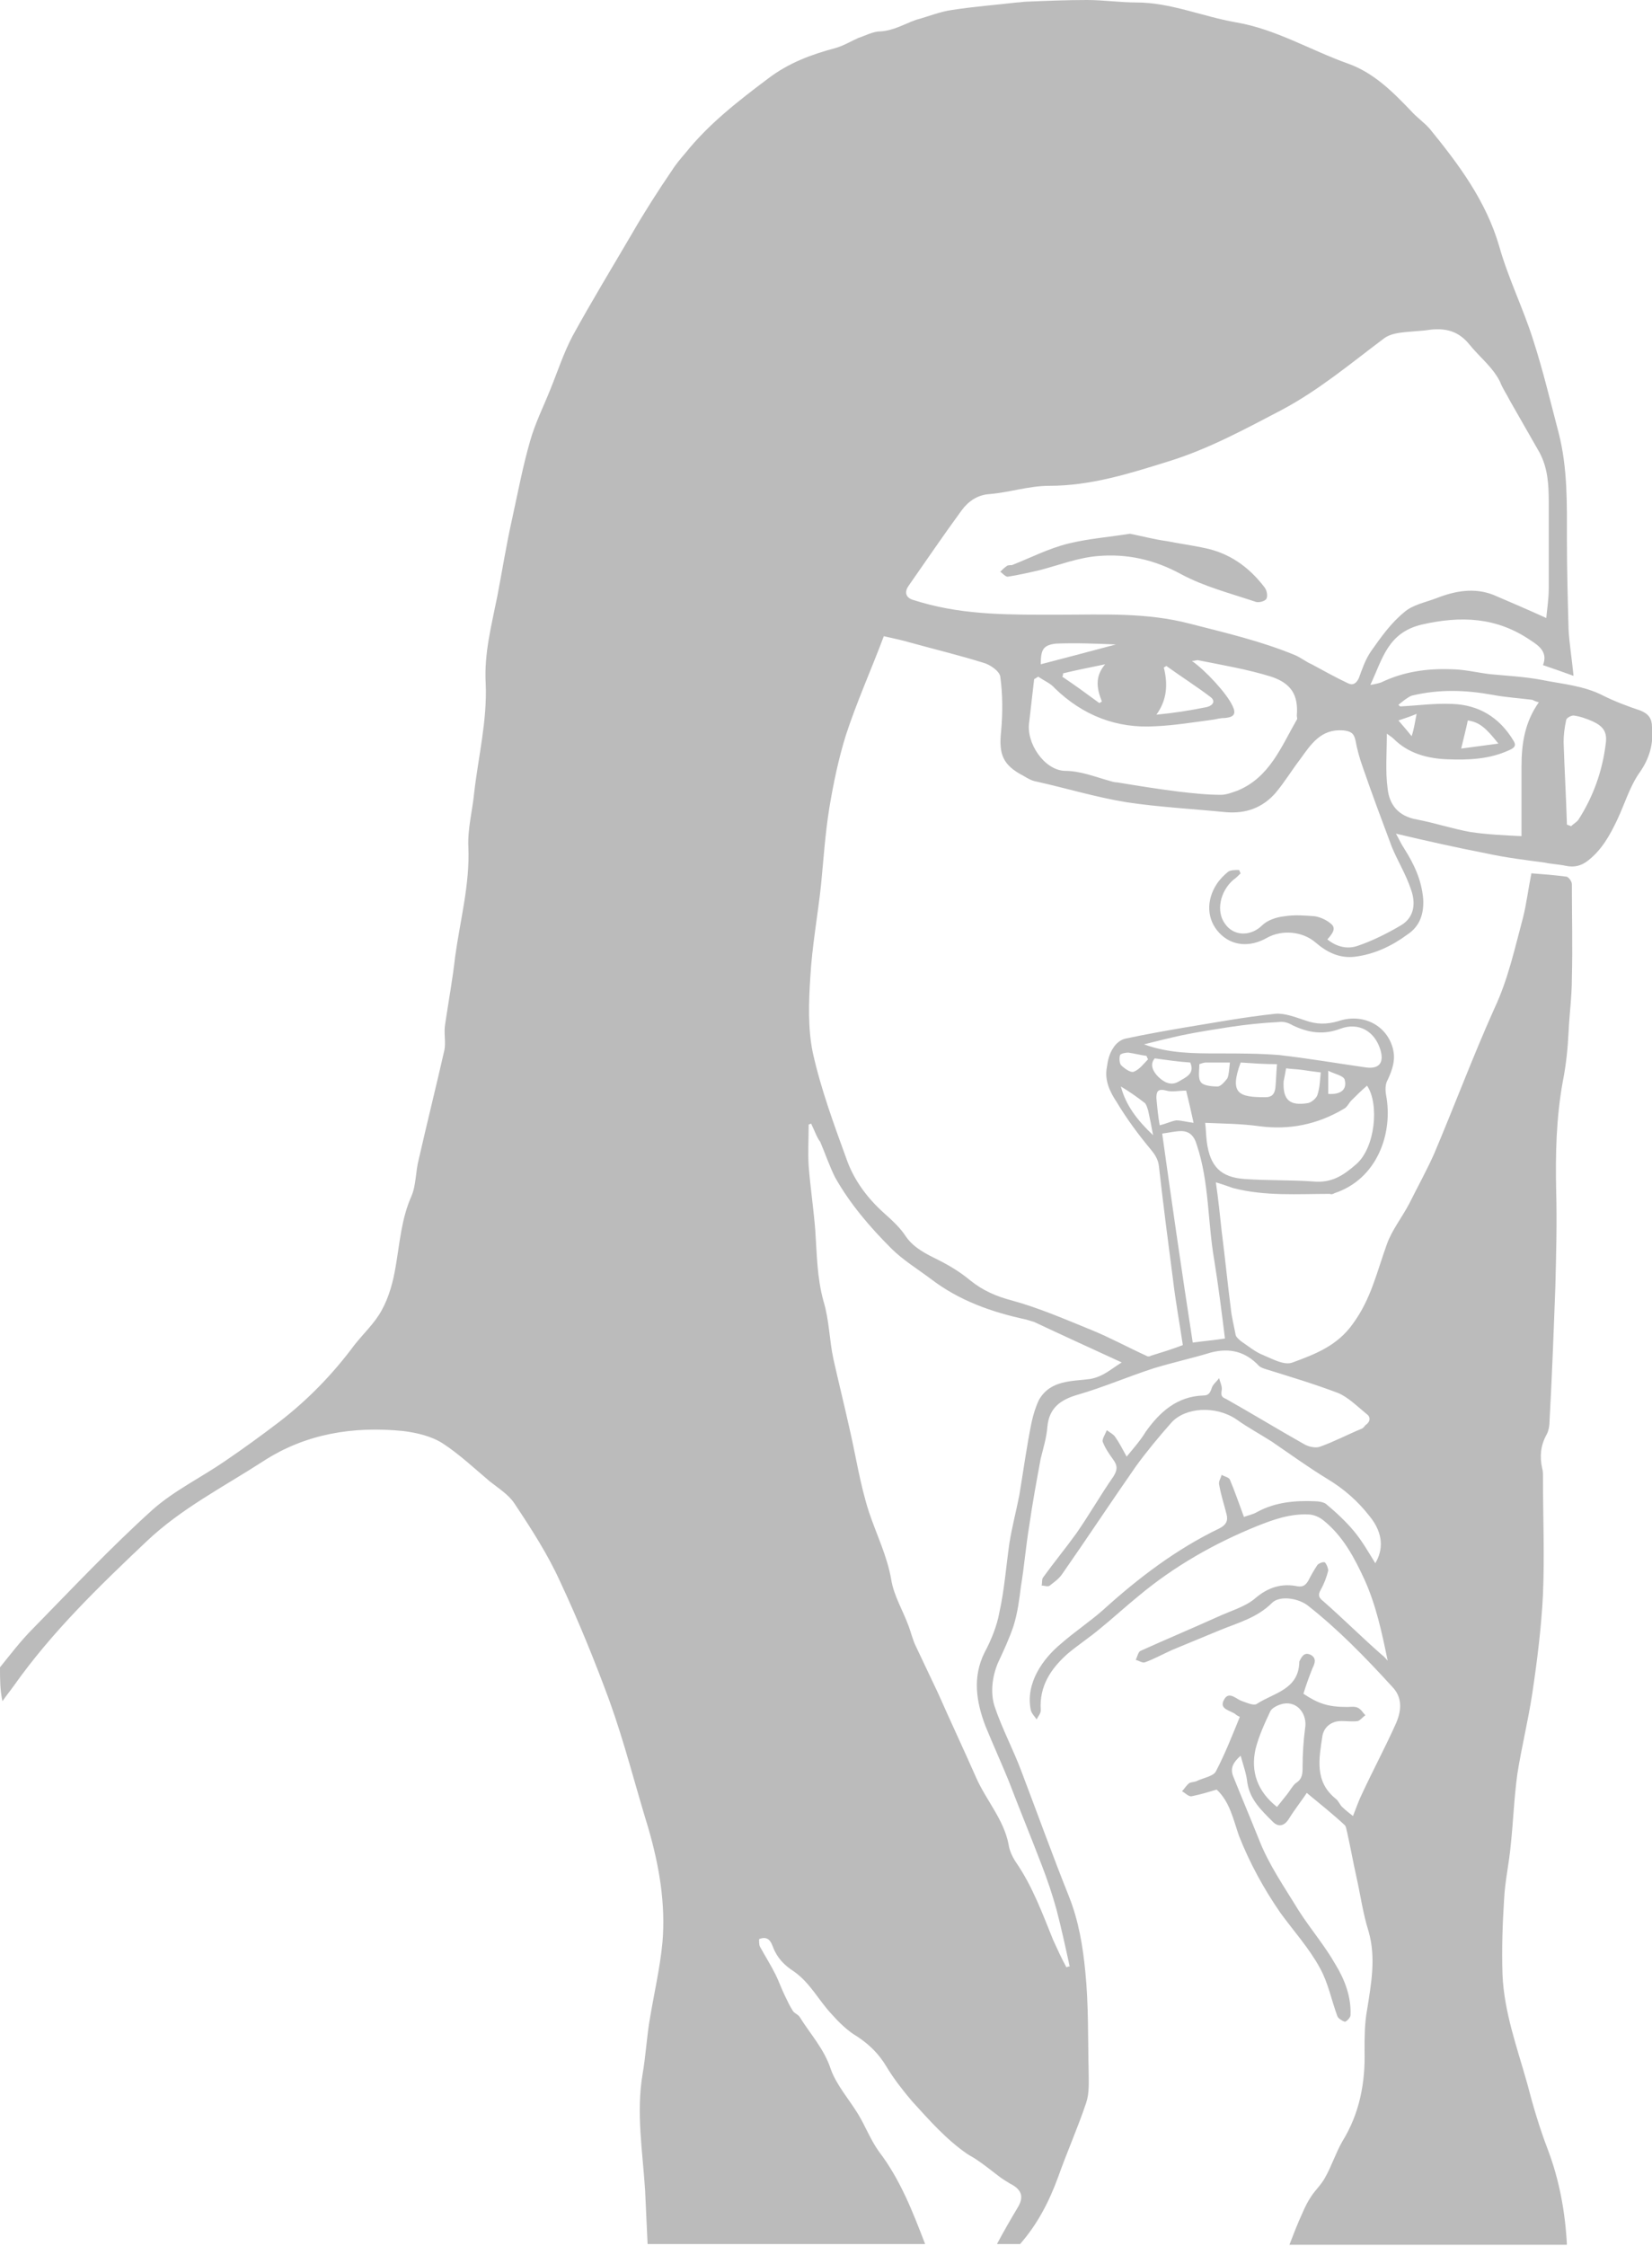 <?xml version="1.0" encoding="utf-8"?>
<!-- Generator: Adobe Illustrator 21.1.0, SVG Export Plug-In . SVG Version: 6.00 Build 0)  -->
<svg version="1.1" id="Layer_1" xmlns="http://www.w3.org/2000/svg" xmlns:xlink="http://www.w3.org/1999/xlink" x="0px" y="0px"
	 width="200px" height="271.8px" viewBox="0 0 200 271.8" style="enable-background:new 0 0 200 271.8;" xml:space="preserve">
<style type="text/css">
	.st0{fill:#BBBBBB;}
</style>
<g id="biting-a-pencil">
	<path class="st0" d="M0,201.8c1.3-1.6,2.5-3.2,4-4.7c4.8-4.9,9.4-9.8,14.5-14.4c2.6-2.3,5.9-3.9,8.8-5.9c2.2-1.5,4.4-3.1,6.5-4.7
		c3.5-2.7,6.5-5.8,9.1-9.3c1.1-1.4,2.5-2.7,3.3-4.2c0.9-1.6,1.4-3.5,1.7-5.3c0.5-2.9,0.7-5.8,1.9-8.5c0.6-1.4,0.5-3,0.9-4.5
		c1-4.4,2.1-8.8,3.1-13.2c0.2-1-0.1-2.1,0.1-3.2c0.4-2.7,0.9-5.4,1.2-8.1c0.6-4.4,1.8-8.8,1.6-13.3c-0.1-2.2,0.5-4.4,0.7-6.5
		c0.5-4.4,1.6-8.8,1.4-13.3c-0.2-3.6,0.7-7,1.4-10.5c0.6-3.1,1.1-6.3,1.8-9.4c0.7-3.2,1.3-6.4,2.2-9.5c0.6-2.1,1.6-4.1,2.4-6.1
		c0.9-2.2,1.6-4.4,2.7-6.5c2.3-4.2,4.8-8.3,7.2-12.4c1.5-2.6,3.1-5.1,4.8-7.6c0.5-0.8,1.1-1.5,1.7-2.2c2.8-3.5,6.4-6.3,10-9
		c2.5-1.9,5.2-2.9,8.2-3.7c1-0.3,1.8-0.8,2.7-1.2c0.9-0.3,1.8-0.8,2.7-0.8c1.6-0.1,2.9-0.9,4.3-1.4c1.5-0.4,2.9-1,4.4-1.2
		c2.6-0.4,5.2-0.6,7.8-0.9c0.4,0,0.8-0.1,1.2-0.1c2.4-0.1,4.9-0.2,7.3-0.2c2,0,4,0.3,6,0.3c4.1,0,8,1.7,12,2.4
		c4.8,0.8,9.1,3.4,13.6,5c3.1,1.1,5.4,3.4,7.6,5.7c0.7,0.8,1.6,1.4,2.3,2.2c3.5,4.3,6.8,8.7,8.4,14.2c1.1,3.9,2.9,7.5,4.1,11.3
		c1.2,3.7,2.1,7.5,3.1,11.3c1.1,4.3,1,8.6,1,13c0,3.6,0.1,7.2,0.2,10.8c0.1,1.8,0.4,3.5,0.6,5.6c-1.4-0.5-2.5-0.9-3.7-1.3
		c0.6-1.5-0.4-2.3-1.5-3c-4.1-2.8-8.4-3-13.2-1.9c-4.1,1-4.7,4.1-6.2,7.3c0.6-0.1,1-0.2,1.3-0.3c2.7-1.3,5.5-1.7,8.4-1.6
		c1.6,0,3.2,0.4,4.8,0.6c2.1,0.2,4.2,0.3,6.3,0.7c2.5,0.5,5.1,0.7,7.4,1.9c1.4,0.7,3,1.3,4.5,1.8c1,0.4,1.4,1,1.4,2
		c0.2,2-0.3,3.8-1.5,5.5s-1.8,3.8-2.7,5.7c-0.9,1.9-1.9,3.7-3.6,5c-0.8,0.6-1.6,0.8-2.6,0.6c-0.9-0.2-1.7-0.2-2.6-0.4
		c-2.3-0.3-4.7-0.6-7-1.1c-3.6-0.7-7.2-1.5-11-2.4c0.4,0.7,0.6,1.2,1,1.8c1.2,1.9,2.1,3.8,2.3,6.1c0.1,1.8-0.4,3.3-1.9,4.3
		c-1.9,1.4-4,2.4-6.4,2.7c-1.8,0.2-3.3-0.5-4.7-1.7c-1.6-1.4-4.1-1.6-5.9-0.6c-2.1,1.2-4.3,1-5.8-0.6s-1.6-3.9-0.3-5.9
		c0.4-0.6,0.9-1.1,1.4-1.5c0.3-0.2,0.8-0.2,1.3-0.2c0.1,0.1,0.1,0.3,0.2,0.4c-0.3,0.3-0.6,0.6-0.9,0.8c-1.6,1.4-2.1,3.8-1,5.3
		c1.1,1.6,3.2,1.5,4.5,0.2c0.6-0.6,1.7-1,2.7-1.1c1.2-0.2,2.5-0.1,3.7,0c0.6,0.1,1.3,0.4,1.8,0.8c0.7,0.5,0.6,1-0.3,2
		c1.1,0.9,2.4,1.2,3.6,0.8c1.8-0.6,3.6-1.5,5.3-2.5s1.8-2.8,1.2-4.4c-0.6-1.8-1.6-3.4-2.3-5.1c-1.2-3.2-2.4-6.4-3.5-9.6
		c-0.4-1.1-0.7-2.2-0.9-3.3c-0.2-0.9-0.6-1.1-1.5-1.2c-2.7-0.2-3.9,1.7-5.2,3.5c-1,1.3-1.9,2.8-3,4.1c-1.6,1.8-3.6,2.5-6,2.3
		c-4-0.4-8-0.6-12-1.2c-3.7-0.6-7.3-1.7-10.9-2.5c-0.6-0.1-1.1-0.4-1.6-0.7c-2.5-1.3-3-2.6-2.7-5.4c0.2-2.2,0.2-4.4-0.1-6.6
		c-0.1-0.7-1.3-1.5-2.1-1.7c-2.9-0.9-5.8-1.6-8.7-2.4c-1-0.3-2-0.5-3.3-0.8c-1.5,4-3.3,8-4.6,12c-0.9,2.9-1.5,5.8-2,8.8
		c-0.5,3.1-0.7,6.2-1,9.3c-0.4,3.7-1.1,7.5-1.3,11.2c-0.2,3-0.3,6.2,0.3,9.1c1,4.5,2.6,8.8,4.2,13.2c0.9,2.4,2.5,4.5,4.4,6.2
		c1,0.9,2,1.8,2.7,2.9c1,1.4,2.5,2.1,3.9,2.8s2.7,1.5,3.9,2.5c1.5,1.2,3.1,1.9,5,2.4c3.3,0.9,6.5,2.3,9.7,3.6
		c2.2,0.9,4.4,2.1,6.6,3.1c0.1,0.1,0.4,0.1,0.5,0c1.3-0.4,2.6-0.8,3.9-1.3c-0.4-2.7-0.9-5.4-1.2-8c-0.6-4.6-1.2-9.2-1.7-13.7
		c-0.1-0.8-0.5-1.4-1-2c-1.5-1.8-2.9-3.7-4.1-5.7c-0.8-1.2-1.5-2.6-1.2-4.2c0.1-0.8,0.3-1.7,0.8-2.4c0.3-0.5,0.9-1,1.5-1.1
		c2.3-0.5,4.6-0.9,6.9-1.3c3.7-0.6,7.4-1.3,11.2-1.7c1.1-0.1,2.4,0.4,3.6,0.8c1.4,0.5,2.6,0.5,4,0.1c2.9-1,5.8,0.4,6.6,3.2
		c0.4,1.4,0,2.6-0.6,3.9c-0.3,0.5-0.3,1.2-0.2,1.8c0.9,4.7-1.1,10.2-6.2,11.9c-0.2,0.1-0.4,0.2-0.6,0.1c-3.9,0-7.8,0.3-11.7-0.7
		c-0.6-0.2-1.1-0.4-2.1-0.7c0.3,2.1,0.5,4,0.7,5.9c0.4,3.1,0.7,6.2,1.1,9.3c0.1,1.1,0.4,2.2,0.6,3.3c0.1,0.3,0.4,0.5,0.6,0.7
		c0.9,0.6,1.7,1.3,2.7,1.7c1.2,0.5,2.6,1.3,3.6,0.9c2.7-1,5.4-2,7.3-4.7c2.2-3,2.9-6.3,4.1-9.6c0.6-1.7,1.8-3.2,2.7-4.9
		c1-2,2.1-4,3-6c2.5-5.9,4.7-11.8,7.3-17.6c1.7-3.6,2.5-7.4,3.5-11.1c0.4-1.6,0.6-3.3,1-5.3c1.3,0.1,2.7,0.2,4.2,0.4
		c0.3,0,0.7,0.6,0.7,0.9c0,3.8,0.1,7.6,0,11.4c0,2.2-0.3,4.3-0.4,6.5c-0.1,2-0.3,4-0.7,6c-0.8,4.4-0.9,8.8-0.8,13.3
		c0.1,3.8,0,7.7-0.1,11.5c-0.2,5.4-0.4,10.8-0.7,16.2c0,0.6-0.1,1.3-0.4,1.8c-0.7,1.3-0.8,2.6-0.5,4c0.1,0.3,0.1,0.7,0.1,1
		c0,4.8,0.2,9.6,0,14.3c-0.2,4-0.7,8-1.3,12c-0.5,3.3-1.3,6.5-1.8,9.7c-0.4,2.9-0.5,5.8-0.8,8.6c-0.2,2.2-0.7,4.4-0.8,6.5
		c-0.2,3.1-0.3,6.1-0.2,9.2c0.2,4.6,1.8,8.9,3,13.2c0.7,2.7,1.5,5.4,2.5,8c1.4,3.7,2.1,7.6,2.3,11.5c-11.2,0-22.4,0-33.6,0
		c0.5-1.3,1-2.6,1.6-3.9c0.3-0.7,0.6-1.3,1-1.9c0.5-0.8,1.2-1.4,1.7-2.3c0.8-1.4,1.3-3,2.1-4.4c2.1-3.4,2.8-7.1,2.7-11
		c0-1.6,0-3.3,0.3-4.9c0.5-3.2,1.1-6.3,0.2-9.5c-0.7-2.2-1-4.5-1.5-6.7c-0.4-1.8-0.7-3.5-1.1-5.3c-0.1-0.3-0.1-0.7-0.3-0.9
		c-1.4-1.3-2.9-2.5-4.6-3.9c-0.5,0.8-1.4,1.9-2.2,3.2c-0.6,0.9-1.3,0.9-1.9,0.3c-1.4-1.4-2.8-2.7-3.1-4.8c-0.1-1-0.5-2.1-0.8-3.2
		c-0.9,0.8-1.3,1.5-0.9,2.5c1,2.5,2.1,5.1,3.1,7.6c1.2,3.1,3.1,5.8,4.8,8.6c1.4,2.2,3.2,4.3,4.5,6.6c1.1,1.8,1.9,3.9,1.8,6.1
		c0,0.3-0.5,0.8-0.7,0.8c-0.3-0.1-0.8-0.4-0.9-0.7c-0.7-1.9-1.1-4-2.1-5.8c-1.3-2.4-3.2-4.5-4.8-6.7c-2-2.9-3.7-6-5-9.3
		c-0.7-2-1.1-4.1-2.7-5.6c-1,0.3-2,0.6-3,0.8c-0.4,0.1-0.8-0.4-1.2-0.6c0.3-0.3,0.5-0.7,0.9-1c0.2-0.1,0.5-0.1,0.8-0.2
		c0.8-0.4,2.1-0.6,2.4-1.2c1.1-2.1,2-4.4,2.9-6.6c-0.2-0.1-0.4-0.2-0.5-0.3c-0.6-0.5-2.1-0.6-1.4-1.8c0.6-1.1,1.5,0,2.2,0.2
		c0.6,0.2,1.4,0.6,1.8,0.3c2-1.3,5-1.7,5.1-5v-0.1c0.3-0.6,0.6-1.2,1.4-0.8c0.7,0.4,0.5,1,0.2,1.6c-0.4,1-0.8,2.1-1.1,3.1
		c1.8,1.2,3,1.6,5.3,1.6c0.4,0,0.9-0.1,1.3,0.1c0.4,0.2,0.6,0.6,0.9,0.9c-0.3,0.2-0.6,0.6-0.9,0.7c-0.6,0.1-1.3,0-2,0
		c-1.2,0-2.1,0.7-2.3,1.8c-0.4,2.7-1,5.5,1.6,7.6c0.4,0.3,0.5,0.8,0.9,1.1c0.3,0.3,0.7,0.6,1.2,1c0.4-1,0.7-1.9,1.1-2.7
		c1.3-2.8,2.8-5.6,4.1-8.5c0.7-1.6,0.8-3.2-0.5-4.5c-3.2-3.5-6.5-6.9-10.2-9.8c-1.2-0.9-3.4-1.2-4.3-0.3c-1.8,1.8-4.1,2.4-6.3,3.3
		c-1.9,0.8-3.9,1.6-5.8,2.4c-1.1,0.5-2.2,1.1-3.3,1.5c-0.3,0.1-0.7-0.2-1.1-0.3c0.2-0.4,0.3-1,0.6-1.1c3.1-1.4,6.2-2.7,9.3-4.1
		c1.5-0.7,3.3-1.2,4.5-2.2c1.6-1.4,3.3-1.9,5.2-1.5c0.7,0.1,1-0.2,1.3-0.7c0.3-0.6,0.7-1.3,1.1-1.9c0.2-0.2,0.7-0.4,0.9-0.3
		c0.2,0.2,0.4,0.7,0.4,1c-0.2,0.8-0.5,1.6-0.9,2.3s-0.2,1,0.3,1.4c2.4,2.1,4.7,4.4,7.1,6.5c0.3,0.2,0.5,0.5,0.7,0.7
		c-0.7-3.4-1.4-6.7-2.8-9.8c-1.2-2.6-2.6-5.3-5-7.2c-0.5-0.4-1.2-0.7-1.8-0.7c-2.2-0.1-4.2,0.6-6.2,1.4c-5.2,2.1-10.1,4.9-14.4,8.5
		c-1.6,1.3-3,2.6-4.6,3.9c-1.3,1.1-2.7,2-4,3.1c-2,1.8-3.4,3.9-3.2,6.8c0,0.4-0.3,0.7-0.5,1.1c-0.2-0.3-0.6-0.7-0.7-1.1
		c-0.7-3.3,1.5-6.3,3.7-8.1c1.6-1.4,3.4-2.6,5-4c4.3-3.9,8.9-7.4,14.1-9.9c0.8-0.4,1.1-0.9,0.9-1.7c-0.3-1.2-0.7-2.4-0.9-3.6
		c-0.1-0.4,0.2-0.8,0.3-1.2c0.3,0.2,0.9,0.3,1,0.6c0.6,1.4,1.1,2.9,1.7,4.5c0.5-0.2,1.1-0.3,1.6-0.6c2.2-1.2,4.6-1.4,7-1.3
		c0.4,0,1,0.1,1.3,0.3c1.2,1,2.4,2.1,3.4,3.3s1.8,2.6,2.6,3.9c0.9-1.5,1.1-3.5-0.7-5.7c-1.4-1.8-3.1-3.3-5.1-4.5
		c-2.3-1.4-4.5-3-6.7-4.5c-1.4-0.9-2.9-1.7-4.3-2.7c-2.5-1.7-6.2-1.5-7.9,0.4c-1.5,1.7-3,3.5-4.3,5.3c-3,4.3-5.9,8.7-8.9,13
		c-0.4,0.6-1,1-1.5,1.4c-0.2,0.2-0.7,0-1,0c0.1-0.3,0-0.8,0.2-1c1.3-1.8,2.7-3.5,4-5.3c1.6-2.3,2.9-4.6,4.5-6.9c0.5-0.8,0.5-1.3,0-2
		s-1-1.4-1.3-2.2c-0.1-0.3,0.3-0.9,0.5-1.4c0.4,0.3,0.8,0.5,1,0.8c0.5,0.7,0.9,1.5,1.4,2.4c0.9-1.1,1.7-2,2.3-3
		c1.7-2.4,3.8-4.3,7-4.4c0.6,0,0.8-0.3,1-0.9c0.1-0.4,0.6-0.8,0.9-1.2c0.1,0.5,0.4,1,0.3,1.5c-0.1,0.6,0,0.8,0.5,1
		c3.2,1.8,6.3,3.7,9.5,5.5c0.5,0.3,1.4,0.5,1.9,0.3c1.7-0.6,3.4-1.5,5.1-2.2c0.2-0.1,0.3-0.3,0.4-0.4c0.6-0.4,0.7-1,0.1-1.4
		c-1.1-0.9-2.2-2-3.4-2.5c-2.9-1.1-5.9-2-8.8-2.9c-0.3-0.1-0.6-0.2-0.8-0.4c-1.6-1.7-3.5-2.2-5.8-1.6c-2.3,0.7-4.6,1.2-6.9,1.9
		c-3.1,1-6.1,2.3-9.2,3.2c-2.1,0.6-3.5,1.6-3.7,3.9c-0.1,1.3-0.5,2.6-0.8,3.8c-0.5,2.7-1,5.4-1.4,8.2c-0.4,2.4-0.6,4.9-1,7.3
		c-0.2,1.6-0.4,3.2-0.9,4.8c-0.5,1.5-1.2,3-1.9,4.5c-0.7,1.7-0.9,3.6-0.4,5.2c0.9,2.7,2.3,5.3,3.3,8c1.9,5,3.7,10,5.7,15
		c1.2,3,1.7,6.1,2,9.2c0.4,4,0.3,8.1,0.4,12.1c0,1.2,0.1,2.5-0.3,3.7c-1,3-2.3,5.9-3.4,9c-1.1,3-2.5,5.7-4.6,8.1c-0.9,0-1.9,0-2.8,0
		c0.8-1.5,1.6-2.9,2.5-4.4c0.8-1.3,0.5-2.2-0.9-2.9c-0.5-0.3-1-0.6-1.5-1c-0.9-0.7-1.8-1.4-2.7-2c-0.3-0.2-0.7-0.4-1-0.6
		c-2.6-1.8-4.6-4.1-6.7-6.4c-1.1-1.3-2.2-2.7-3.1-4.2s-2-2.6-3.5-3.6c-1.2-0.7-2.2-1.7-3.1-2.7c-1.6-1.7-2.6-3.8-4.6-5.2
		c-1.1-0.7-2-1.6-2.5-2.9c-0.2-0.5-0.5-1.5-1.7-1c0,0.3,0,0.7,0.1,0.9c0.6,1.1,1.3,2.2,1.9,3.4c0.4,0.8,0.7,1.7,1.1,2.5
		c0.3,0.6,0.6,1.3,1,1.9c0.2,0.3,0.6,0.4,0.8,0.7c1.3,2.1,3,3.9,3.8,6.4c0.7,1.9,2.2,3.6,3.3,5.4c0.9,1.5,1.5,3.1,2.5,4.5
		c2.6,3.4,4.1,7.3,5.6,11.2c-11.2,0-22.4,0-33.6,0c-0.1-2.2-0.2-4.3-0.3-6.5c-0.3-4.7-1.1-9.4-0.3-14.1c0.4-2.3,0.5-4.6,0.9-6.8
		c0.5-3,1.2-6,1.5-9.1c0.4-4.7-0.4-9.3-1.7-13.8c-1.6-5.2-2.9-10.4-4.7-15.4c-1.8-4.9-3.8-9.8-6-14.5c-1.5-3.3-3.5-6.4-5.5-9.4
		c-0.7-1.1-2-1.9-3-2.7c-1.9-1.6-3.7-3.3-5.7-4.6c-1.4-0.9-3.2-1.3-4.8-1.5c-6-0.6-11.8,0.3-17,3.7c-4.8,3.1-9.9,5.7-14.1,9.7
		C12,192,6.3,197.5,1.7,204c-0.5,0.7-1,1.3-1.4,1.9C0,204.6,0,203.2,0,201.8z M187.2,74.8c0.1-1.1,0.3-2.3,0.3-3.6
		c0-3.5,0-6.9,0-10.4c0-2.1-0.1-4.1-1.1-6c-1.2-2.1-2.4-4.2-3.6-6.3c-0.4-0.8-0.9-1.5-1.2-2.3c-0.9-1.8-2.5-3-3.7-4.5
		c-1.3-1.6-2.8-2-4.7-1.8c-1.3,0.2-2.6,0.2-3.9,0.4c-0.6,0.1-1.3,0.3-1.8,0.7c-4,3-7.8,6.2-12.3,8.6c-4.4,2.3-8.8,4.7-13.6,6.2
		s-9.5,3-14.6,3c-2.4,0-4.8,0.8-7.2,1c-1.5,0.1-2.6,0.9-3.4,2c-2.2,3-4.3,6.1-6.4,9.1c-0.5,0.7-0.4,1.4,0.5,1.7
		c0.3,0.1,0.7,0.2,1,0.3c5.5,1.6,11.1,1.5,16.7,1.5c5.3,0,10.6-0.3,15.9,1.1c4.3,1.1,8.6,2.1,12.7,3.8c0.7,0.3,1.3,0.8,2,1.1
		c1.5,0.8,2.9,1.6,4.4,2.3c0.6,0.3,1,0,1.3-0.6c0.4-1.1,0.8-2.3,1.5-3.3c1.2-1.7,2.4-3.4,4-4.7c1-0.9,2.6-1.2,3.9-1.7
		c2.3-0.9,4.6-1.3,6.9-0.4C182.9,72.9,185,73.8,187.2,74.8z M98.2,136c-0.1,0-0.2,0.1-0.3,0.1c0,1.7-0.1,3.4,0,5
		c0.2,2.6,0.6,5.2,0.8,7.8c0.2,2.9,0.2,5.7,1,8.6c0.7,2.3,0.7,4.7,1.2,7c0.6,2.7,1.3,5.5,1.9,8.2c0.8,3.4,1.3,6.9,2.4,10.3
		c0.9,2.7,2.2,5.3,2.7,8.2c0.3,1.9,1.4,3.7,2.1,5.6c0.3,0.8,0.5,1.7,0.9,2.5c0.9,1.9,1.8,3.8,2.7,5.7c1.5,3.4,3.1,6.8,4.6,10.2
		c1.2,2.7,3.3,5,3.9,8c0.1,0.8,0.5,1.6,0.9,2.2c2,2.9,3.2,6.2,4.5,9.4c0.5,1.1,1,2.2,1.6,3.3c0.1,0,0.2-0.1,0.4-0.1
		c-0.5-2.3-1-4.6-1.6-6.9c-0.5-1.8-1.1-3.6-1.8-5.4c-1.3-3.4-2.7-6.8-4-10.2c-0.9-2.2-1.9-4.4-2.8-6.6c-1.1-2.9-1.6-5.9-0.1-8.9
		c0.8-1.5,1.5-3.2,1.8-4.9c0.6-2.7,0.8-5.5,1.2-8.3c0.3-1.9,0.8-3.8,1.2-5.8c0.5-3,0.9-6,1.5-8.9c0.2-0.9,0.5-1.9,0.9-2.7
		c1.4-2.4,4-2.2,6.2-2.5c1.6-0.3,2.5-1.2,3.8-2c-3.7-1.7-7.2-3.3-10.6-4.9c-0.3-0.1-0.7-0.2-1-0.3c-4.2-0.9-8.1-2.3-11.5-4.9
		c-1.6-1.2-3.4-2.3-4.8-3.7c-2.6-2.6-5-5.4-6.8-8.6c-0.7-1.4-1.2-2.9-1.8-4.3C98.9,137.7,98.6,136.8,98.2,136z M125.7,81.9
		c-0.2,0.1-0.3,0.2-0.5,0.3c-0.2,1.7-0.4,3.5-0.6,5.2c-0.4,2.5,1.8,5.8,4.3,5.9c1.9,0,3.6,0.7,5.4,1.2c0.3,0.1,0.7,0.2,1,0.2
		c2.4,0.4,4.9,0.8,7.3,1.1c1.7,0.2,3.5,0.4,5.2,0.4c0.7,0,1.4-0.3,2-0.5c3.9-1.6,5.3-5.3,7.2-8.6c0.1-0.1,0-0.3,0-0.5
		c0.2-2.5-0.7-3.9-3.1-4.7c-2.9-0.9-5.9-1.4-8.9-2c-0.2,0-0.4,0.1-0.7,0.1c1.6,1.1,4.2,3.9,4.9,5.4c0.5,1,0.2,1.4-0.9,1.5
		c-0.5,0-0.9,0.1-1.4,0.2c-2.3,0.3-4.7,0.7-7,0.8c-4.7,0.3-8.8-1.3-12.2-4.6C127.2,82.7,126.4,82.4,125.7,81.9z M169.3,85.3
		c0.1,0.1,0.1,0.1,0.2,0.2c2.1-0.1,4.2-0.4,6.3-0.3c3.2,0.1,5.7,1.6,7.4,4.4c0.4,0.6,0.2,0.9-0.5,1.2c-2.4,1.1-4.9,1.2-7.5,1.1
		c-2.4-0.1-4.7-0.7-6.5-2.5c-0.2-0.2-0.4-0.3-0.8-0.6c0,2.4-0.2,4.5,0.1,6.7c0.2,1.8,1.2,3.3,3.6,3.7c2.1,0.4,4.2,1.1,6.4,1.5
		c2,0.3,4.1,0.4,6.2,0.5c0-3,0-5.7,0-8.4c0-2.8,0.4-5.4,2.1-7.8c-0.4-0.1-0.6-0.2-0.8-0.3c-1.6-0.2-3.2-0.3-4.8-0.6
		c-3.3-0.6-6.5-0.7-9.8,0.1C170.4,84.4,169.8,84.9,169.3,85.3z M165.5,131.4c-0.7,0.6-1.3,1.2-1.9,1.8c-0.3,0.3-0.5,0.8-0.9,1
		c-3.2,1.9-6.6,2.6-10.3,2.1c-2.2-0.3-4.3-0.3-6.5-0.4c0.1,0.7,0.1,1.5,0.2,2.3c0.4,3,1.7,4.3,4.6,4.5c2.8,0.2,5.6,0.1,8.3,0.3
		c2.2,0.2,3.6-0.7,5.2-2.1C166.5,138.9,167,133.6,165.5,131.4z M140.7,137.2c1.2,8.6,2.4,16.9,3.7,25.3c1.4-0.2,2.7-0.3,3.9-0.5
		c-0.4-3.2-0.8-6.4-1.3-9.5c-0.8-4.6-0.6-9.4-2.1-13.9c-0.3-1.1-0.9-1.7-1.9-1.7C142.3,136.9,141.5,137.1,140.7,137.2z M138.5,126.4
		c3,1.1,6,1.1,9.1,1.1c2.4,0,4.9,0,7.3,0.2c3.5,0.4,7,1,10.5,1.5c1.6,0.2,2.2-0.6,1.7-2.2c-0.7-2.2-2.6-3.3-4.8-2.5
		c-2.1,0.8-3.9,0.5-5.8-0.4c-0.5-0.3-1.1-0.5-1.7-0.4c-2,0.1-3.9,0.3-5.9,0.6c-1.9,0.3-3.9,0.6-5.8,1
		C141.7,125.6,140.1,126,138.5,126.4z M154.6,218.7c0.4-0.5,0.8-1,1.2-1.5s0.7-1.1,1.1-1.4c0.8-0.5,0.8-1.2,0.8-2
		c0-1.5,0.1-3.1,0.3-4.6c0.3-1.7-0.9-3.3-2.6-3c-0.6,0.1-1.4,0.5-1.6,0.9c-0.7,1.5-1.4,3-1.8,4.6
		C151.4,214.4,152.2,216.8,154.6,218.7z M189.7,99.8c0.2,0.1,0.3,0.1,0.5,0.2c0.3-0.3,0.7-0.5,0.9-0.8c1.8-2.8,2.9-5.9,3.3-9.2
		c0.2-1.4-0.3-2.1-1.6-2.7c-0.7-0.3-1.5-0.6-2.3-0.7c-0.3,0-0.9,0.3-0.9,0.6c-0.2,0.9-0.3,1.8-0.3,2.6
		C189.4,93.1,189.6,96.4,189.7,99.8z M141.2,80.6c-0.1,0.1-0.2,0.1-0.3,0.2c0.5,2,0.4,3.9-0.9,5.7c2.1-0.2,4-0.5,6-0.9
		c0.6-0.1,1.3-0.6,0.6-1.2C144.9,83.1,143,81.9,141.2,80.6z M150.2,128.6c-1.4,3.8-0.2,4.2,3,4.2c0.8,0,1.1-0.4,1.2-1.1
		c0.1-0.9,0.1-1.8,0.2-2.9C153.1,128.8,151.7,128.7,150.2,128.6z M159.9,129.8c-0.9-0.1-1.5-0.2-2.2-0.3s-1.3-0.1-2-0.2
		c-0.1,0.6-0.2,1.1-0.3,1.6c-0.1,2.2,0.7,3,3,2.6c0.4-0.1,1-0.6,1.1-1C159.8,131.6,159.8,130.7,159.9,129.8z M143.6,132
		c-0.9,0-1.7,0.2-2.4,0c-1.1-0.3-1.2,0.2-1.2,0.9c0.1,1.1,0.2,2.2,0.4,3.3c0.8-0.2,1.4-0.5,2-0.6c0.6,0,1.3,0.2,2.1,0.3
		C144.2,134.5,143.9,133.2,143.6,132z M126,80.4c3.1-0.8,6.1-1.6,9.1-2.4c-2.4-0.1-4.9-0.2-7.3-0.1C126.3,78.1,126,78.6,126,80.4z
		 M133.1,85.1c0.1-0.1,0.2-0.1,0.3-0.2c-0.6-1.5-0.9-3,0.4-4.5c-1.9,0.4-3.5,0.7-5.1,1.1c0,0.1,0,0.3-0.1,0.4
		C130.1,82.9,131.6,84,133.1,85.1z M139.8,128.1c-0.7,0.8-0.1,1.7,0.4,2.2c0.6,0.6,1.5,1.2,2.5,0.6c0.8-0.5,2-0.9,1.4-2.3
		C142.6,128.5,141.3,128.3,139.8,128.1z M148.9,128.6c-1.1,0-2,0-2.9,0c-0.3,0-0.8,0.2-0.8,0.2c0,0.8-0.2,1.7,0.2,2.2
		c0.3,0.4,1.3,0.5,2,0.5c0.4,0,0.9-0.6,1.2-1C148.8,130,148.8,129.4,148.9,128.6z M176.9,90.6c1.5-0.2,3-0.4,4.5-0.6
		c-1.5-1.9-2.3-2.6-3.7-2.8C177.5,88.2,177.2,89.3,176.9,90.6z M139.6,137.4c-0.2-1.1-0.4-2.1-0.6-3c-0.1-0.3-0.2-0.7-0.4-0.9
		c-0.9-0.7-1.9-1.4-2.9-2C136.3,133.8,137.7,135.6,139.6,137.4z M139,128.2c-0.1-0.1-0.1-0.2-0.2-0.4c-0.7-0.1-1.5-0.3-2.2-0.4
		c-0.3,0-0.9,0.1-1,0.3c-0.1,0.3-0.1,0.9,0.1,1.2c0.4,0.4,1.2,1,1.6,0.8C138,129.4,138.5,128.7,139,128.2z M160.8,132.4
		c1.5,0.1,2.3-0.5,2-1.7c-0.1-0.5-1.2-0.7-2-1.1C160.8,130.8,160.8,131.6,160.8,132.4z M171.5,86.4c-0.7,0.3-1.3,0.5-2.2,0.8
		c0.7,0.8,1.2,1.4,1.6,1.9C171.2,88.2,171.3,87.4,171.5,86.4z"/>
	<path class="st0" d="M136.8,64.6c1.5,0.3,3,0.7,4.5,0.9c1.5,0.3,3,0.5,4.4,0.8c3.1,0.6,5.5,2.3,7.4,4.8c0.3,0.4,0.4,1.1,0.2,1.4
		s-1,0.5-1.4,0.3c-3-1-6.1-1.8-8.9-3.3c-3.3-1.8-6.6-2.5-10.1-2.2c-2.4,0.2-4.7,1.1-7,1.7c-1.3,0.3-2.6,0.6-3.9,0.8
		c-0.3,0-0.6-0.4-0.9-0.6c0.3-0.3,0.5-0.5,0.8-0.7c0.1-0.1,0.4-0.1,0.6-0.1c2.3-0.9,4.4-2,6.8-2.6C131.7,65.2,134.3,65,136.8,64.6z"
		/>
</g>
</svg>
